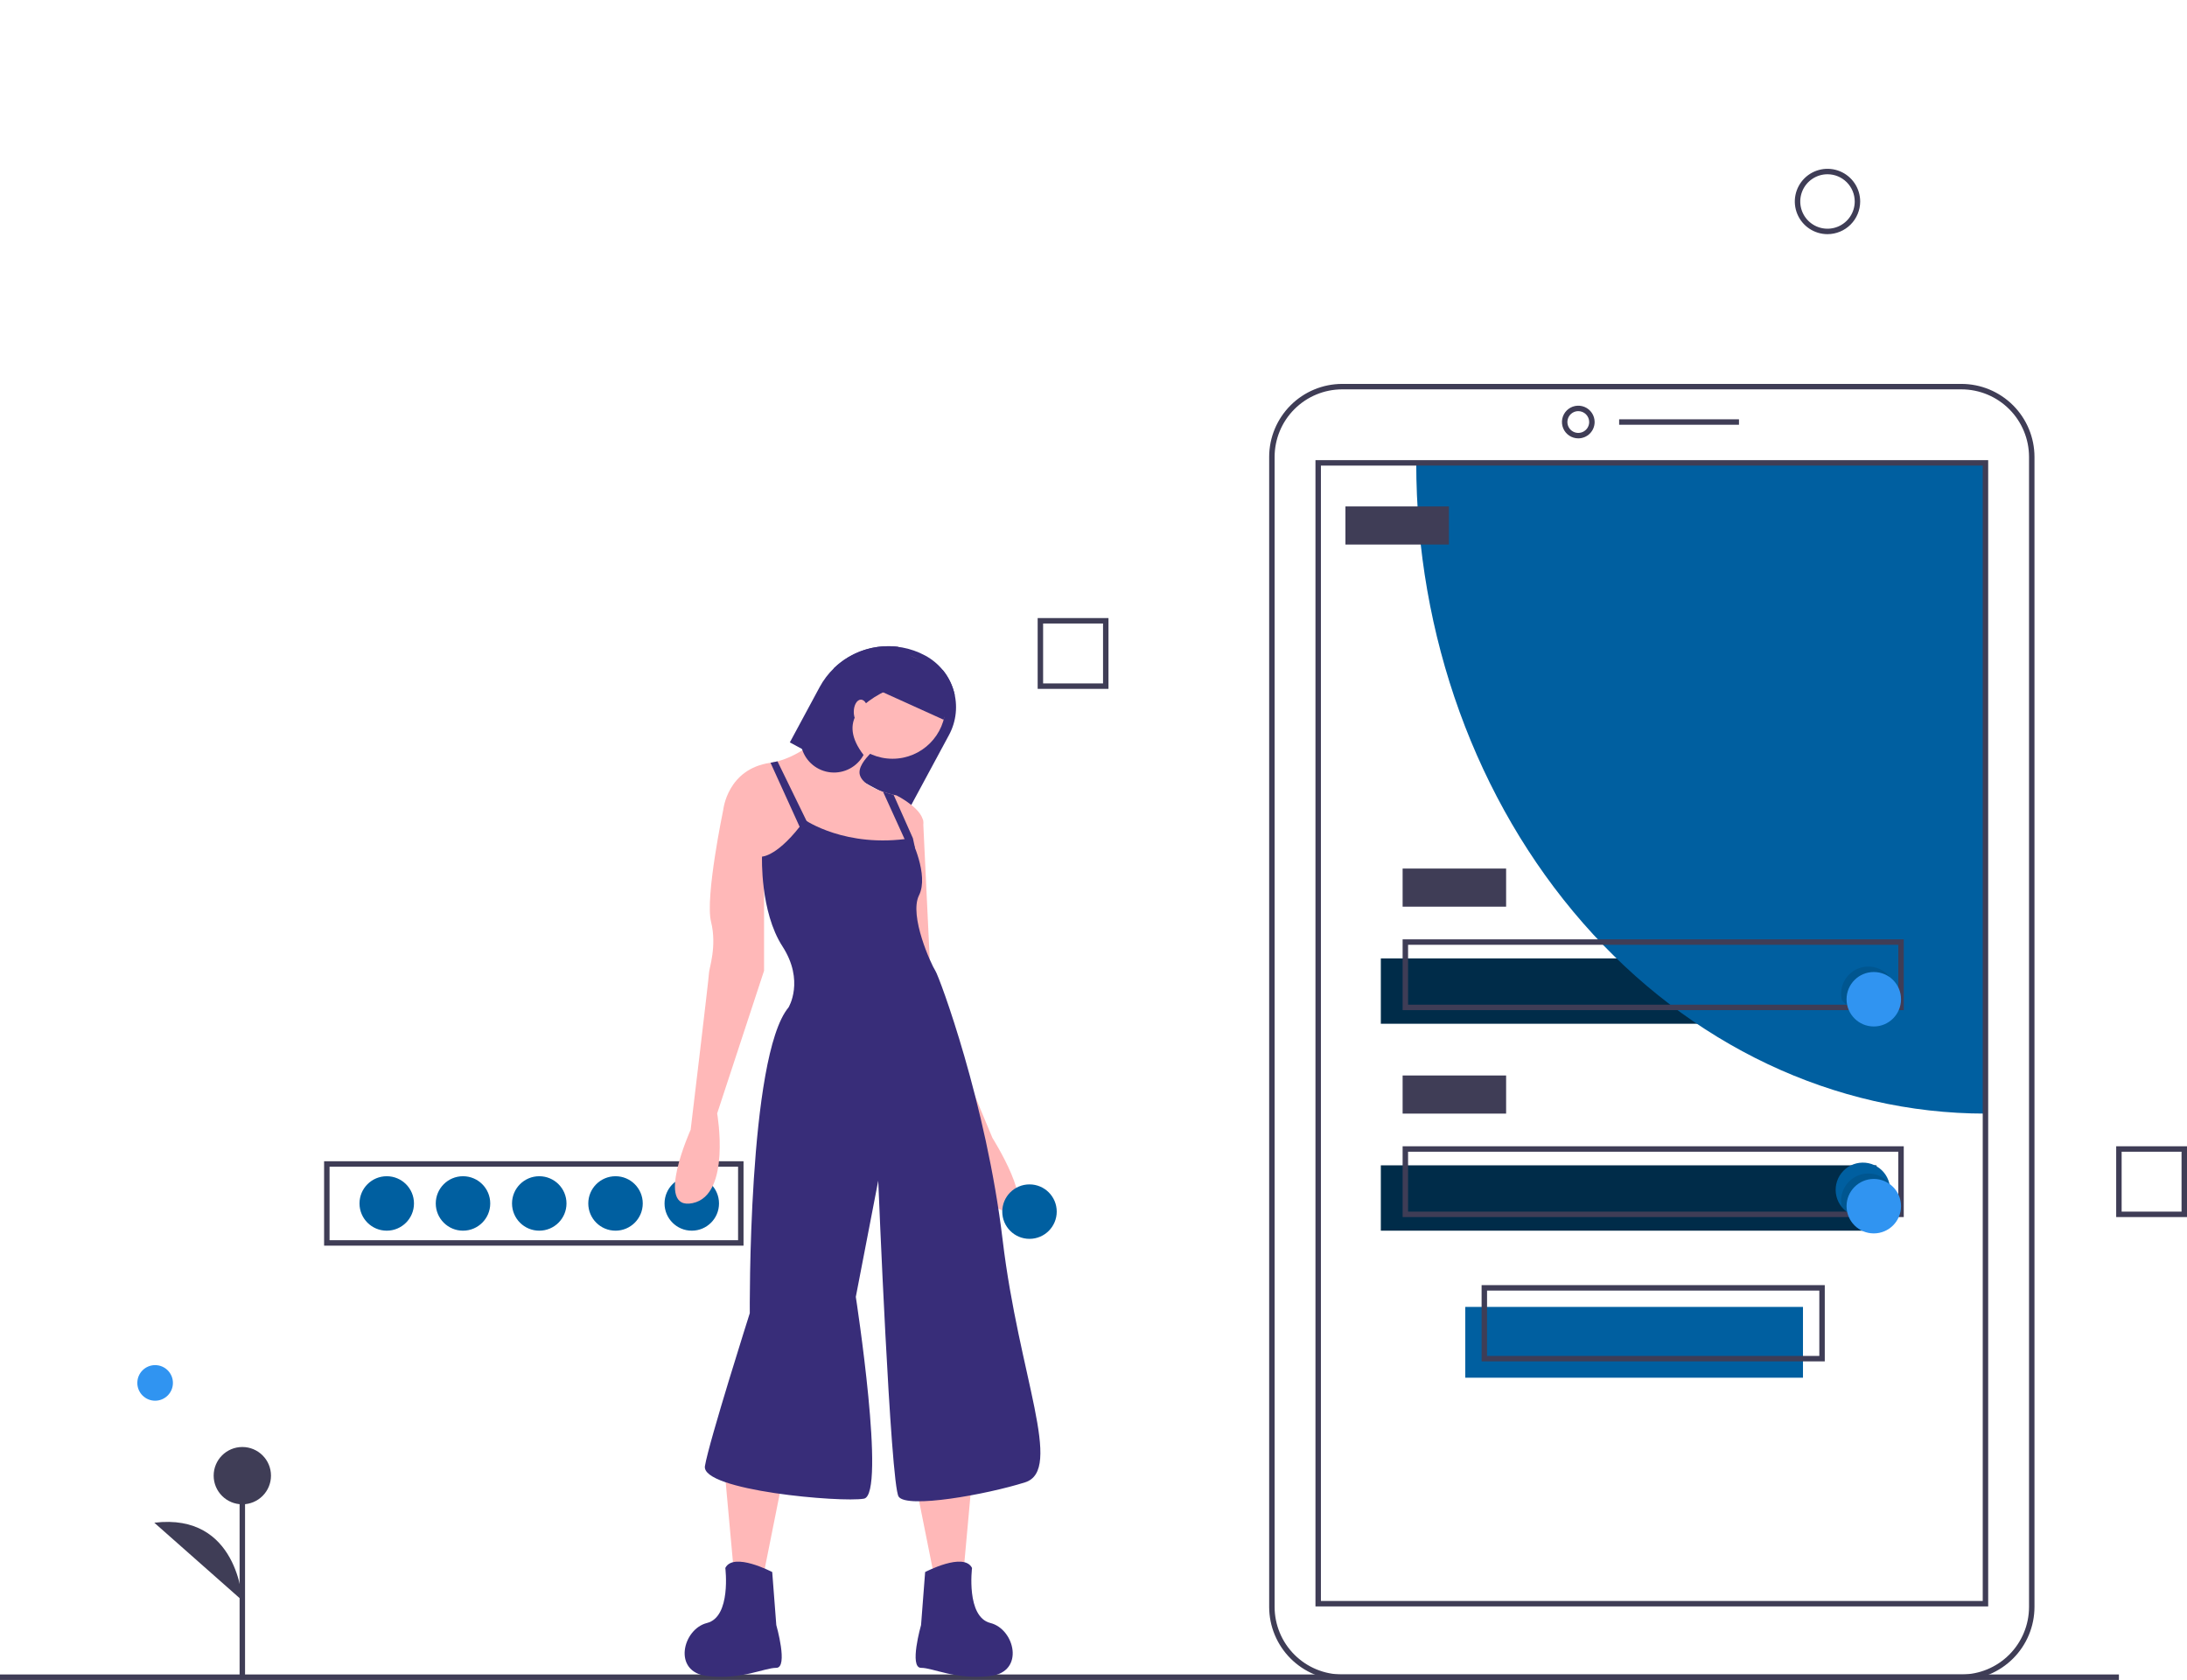 <svg width="803" height="617" viewBox="0 0 803 617" fill="none" xmlns="http://www.w3.org/2000/svg">
<path d="M273 457.5H119V426.5H273V457.5ZM121 455.5H271V428.5H121V455.5Z" fill="#3F3D56"/>
<path d="M254 452C259.523 452 264 447.523 264 442C264 436.477 259.523 432 254 432C248.477 432 244 436.477 244 442C244 447.523 248.477 452 254 452Z" fill="#005FA0"/>
<path d="M226 452C231.523 452 236 447.523 236 442C236 436.477 231.523 432 226 432C220.477 432 216 436.477 216 442C216 447.523 220.477 452 226 452Z" fill="#005FA0"/>
<path d="M198 452C203.523 452 208 447.523 208 442C208 436.477 203.523 432 198 432C192.477 432 188 436.477 188 442C188 447.523 192.477 452 198 452Z" fill="#005FA0"/>
<path d="M170 452C175.523 452 180 447.523 180 442C180 436.477 175.523 432 170 432C164.477 432 160 436.477 160 442C160 447.523 164.477 452 170 452Z" fill="#005FA0"/>
<path d="M142 452C147.523 452 152 447.523 152 442C152 436.477 147.523 432 142 432C136.477 432 132 436.477 132 442C132 447.523 136.477 452 142 452Z" fill="#005FA0"/>
<path d="M662 480H538V506H662V480Z" fill="#005FA0"/>
<path d="M689 352H507V376H689V352Z" fill="#002C49"/>
<path d="M778 615H0V617H778V615Z" fill="#3F3D56"/>
<path d="M720.186 617H492.814C485.705 616.992 478.89 614.164 473.863 609.137C468.836 604.11 466.008 597.295 466 590.186V167.814C466.008 160.705 468.836 153.89 473.863 148.863C478.89 143.836 485.705 141.008 492.814 141H720.186C727.295 141.008 734.11 143.836 739.137 148.863C744.164 153.89 746.992 160.705 747 167.814V590.186C746.992 597.295 744.164 604.11 739.137 609.137C734.11 614.164 727.295 616.992 720.186 617V617ZM492.814 143C486.236 143.007 479.928 145.624 475.276 150.276C470.624 154.928 468.007 161.236 468 167.814V590.186C468.007 596.764 470.624 603.072 475.276 607.724C479.928 612.376 486.236 614.993 492.814 615H720.186C726.764 614.993 733.072 612.376 737.724 607.724C742.376 603.072 744.993 596.764 745 590.186V167.814C744.993 161.236 742.376 154.928 737.724 150.276C733.072 145.624 726.764 143.007 720.186 143H492.814Z" fill="#3F3D56"/>
<path d="M579.5 161C578.313 161 577.153 160.648 576.167 159.989C575.18 159.33 574.411 158.392 573.957 157.296C573.503 156.2 573.384 154.993 573.615 153.829C573.847 152.666 574.418 151.596 575.257 150.757C576.096 149.918 577.166 149.347 578.329 149.115C579.493 148.884 580.7 149.003 581.796 149.457C582.892 149.911 583.83 150.68 584.489 151.667C585.148 152.653 585.5 153.813 585.5 155C585.498 156.591 584.866 158.116 583.741 159.241C582.616 160.366 581.091 160.998 579.5 161V161ZM579.5 151C578.709 151 577.936 151.235 577.278 151.674C576.62 152.114 576.107 152.738 575.805 153.469C575.502 154.2 575.422 155.004 575.577 155.78C575.731 156.556 576.112 157.269 576.672 157.828C577.231 158.388 577.944 158.769 578.72 158.923C579.496 159.077 580.3 158.998 581.031 158.696C581.762 158.393 582.386 157.88 582.826 157.222C583.265 156.564 583.5 155.791 583.5 155C583.499 153.939 583.077 152.923 582.327 152.173C581.577 151.423 580.561 151.001 579.5 151V151Z" fill="#3F3D56"/>
<path d="M638.5 154H594.5V156H638.5V154Z" fill="#3F3D56"/>
<path d="M729 170V409C673.571 408.997 620.412 383.816 581.217 338.995C542.023 294.175 520.002 233.386 520 170H729Z" fill="#005FA0"/>
<path d="M730 590H483V169H730V590ZM485 588H728V171H485V588Z" fill="#3F3D56"/>
<path d="M532 186H494V200H532V186Z" fill="#3F3D56"/>
<path d="M553 319H515V333H553V319Z" fill="#3F3D56"/>
<path d="M699 371H515V345H699V371ZM517 369H697V347H517V369Z" fill="#3F3D56"/>
<path d="M689 428H507V452H689V428Z" fill="#002C49"/>
<path d="M553 395H515V409H553V395Z" fill="#3F3D56"/>
<path d="M699 447H515V421H699V447ZM517 445H697V423H517V445Z" fill="#3F3D56"/>
<path d="M670 500H544V472H670V500ZM546 498H668V474H546V498Z" fill="#3F3D56"/>
<path d="M694 361C694 363.059 693.364 365.067 692.18 366.751C690.996 368.435 689.321 369.713 687.384 370.41C685.447 371.106 683.342 371.188 681.356 370.644C679.371 370.1 677.601 368.957 676.29 367.37L676.28 367.36C675.324 366.2 674.642 364.84 674.284 363.381C673.926 361.921 673.902 360.4 674.213 358.929C674.524 357.459 675.162 356.078 676.081 354.888C676.999 353.699 678.174 352.732 679.517 352.059C680.861 351.386 682.339 351.024 683.842 351.001C685.344 350.978 686.833 351.294 688.197 351.925C689.56 352.557 690.764 353.487 691.719 354.648C692.673 355.809 693.354 357.17 693.71 358.63C693.71 358.631 693.71 358.633 693.711 358.634C693.711 358.635 693.712 358.636 693.713 358.637C693.714 358.638 693.715 358.639 693.716 358.639C693.717 358.64 693.719 358.64 693.72 358.64C693.905 359.413 693.999 360.205 694 361V361Z" fill="#005FA0"/>
<path opacity="0.1" d="M694 361C694 363.059 693.364 365.067 692.18 366.751C690.996 368.435 689.321 369.713 687.384 370.41C685.447 371.106 683.342 371.188 681.356 370.644C679.371 370.1 677.601 368.957 676.29 367.37L676.28 367.36C676.095 366.587 676.001 365.795 676 365C676 362.941 676.636 360.933 677.82 359.249C679.004 357.565 680.679 356.287 682.616 355.59C684.553 354.893 686.658 354.811 688.644 355.356C690.629 355.9 692.399 357.043 693.71 358.63C693.71 358.631 693.71 358.633 693.711 358.634C693.711 358.635 693.712 358.636 693.713 358.637C693.714 358.638 693.715 358.639 693.716 358.639C693.717 358.64 693.719 358.64 693.72 358.64C693.905 359.413 693.999 360.205 694 361V361Z" fill="black"/>
<path d="M688 377C693.523 377 698 372.523 698 367C698 361.477 693.523 357 688 357C682.477 357 678 361.477 678 367C678 372.523 682.477 377 688 377Z" fill="#3094F1"/>
<path d="M694 437C694 439.059 693.364 441.067 692.18 442.751C690.996 444.435 689.321 445.713 687.384 446.41C685.447 447.106 683.342 447.188 681.356 446.644C679.371 446.1 677.601 444.957 676.29 443.37L676.28 443.36C675.324 442.2 674.642 440.84 674.284 439.381C673.926 437.921 673.902 436.4 674.213 434.929C674.524 433.459 675.162 432.078 676.081 430.888C676.999 429.699 678.174 428.732 679.517 428.059C680.861 427.386 682.339 427.024 683.842 427.001C685.344 426.978 686.833 427.294 688.197 427.925C689.56 428.557 690.764 429.487 691.719 430.648C692.673 431.809 693.354 433.17 693.71 434.63C693.71 434.631 693.71 434.633 693.711 434.634C693.711 434.635 693.712 434.636 693.713 434.637C693.714 434.638 693.715 434.639 693.716 434.639C693.717 434.64 693.719 434.64 693.72 434.64C693.905 435.413 693.999 436.205 694 437V437Z" fill="#005FA0"/>
<path opacity="0.1" d="M694 437C694 439.059 693.364 441.067 692.18 442.751C690.996 444.435 689.321 445.713 687.384 446.41C685.447 447.106 683.342 447.188 681.356 446.644C679.371 446.1 677.601 444.957 676.29 443.37L676.28 443.36C676.095 442.587 676.001 441.795 676 441C676 438.941 676.636 436.933 677.82 435.249C679.004 433.565 680.679 432.287 682.616 431.59C684.553 430.893 686.658 430.811 688.644 431.356C690.629 431.9 692.399 433.043 693.71 434.63C693.71 434.631 693.71 434.633 693.711 434.634C693.711 434.635 693.712 434.636 693.713 434.637C693.714 434.638 693.715 434.639 693.716 434.639C693.717 434.64 693.719 434.64 693.72 434.64C693.905 435.413 693.999 436.205 694 437V437Z" fill="black"/>
<path d="M688 453C693.523 453 698 448.523 698 443C698 437.477 693.523 433 688 433C682.477 433 678 437.477 678 443C678 448.523 682.477 453 688 453Z" fill="#3094F1"/>
<path d="M671 86C668.627 86 666.307 85.296 664.333 83.978C662.36 82.659 660.822 80.785 659.913 78.592C659.005 76.4 658.768 73.987 659.231 71.659C659.694 69.331 660.836 67.193 662.515 65.515C664.193 63.837 666.331 62.694 668.659 62.231C670.987 61.768 673.4 62.005 675.592 62.913C677.785 63.822 679.659 65.36 680.978 67.333C682.296 69.307 683 71.627 683 74C682.996 77.181 681.731 80.232 679.481 82.481C677.232 84.731 674.182 85.996 671 86V86ZM671 64C669.022 64 667.089 64.587 665.444 65.685C663.8 66.784 662.518 68.346 661.761 70.173C661.004 72 660.806 74.011 661.192 75.951C661.578 77.891 662.53 79.673 663.929 81.071C665.327 82.47 667.109 83.422 669.049 83.808C670.989 84.194 673 83.996 674.827 83.239C676.654 82.482 678.216 81.2 679.315 79.556C680.414 77.911 681 75.978 681 74C680.997 71.349 679.942 68.807 678.068 66.932C676.193 65.058 673.651 64.003 671 64V64Z" fill="#3F3D56"/>
<path d="M407 253H381V227H407V253ZM383 251H405V229H383V251Z" fill="#3F3D56"/>
<path d="M803 447H777V421H803V447ZM779 445H801V423H779V445Z" fill="#3F3D56"/>
<path d="M290.003 272.666L294.464 275.069L309.647 283.252L334.157 296.458L348.441 269.956C349.786 267.466 350.627 264.735 350.915 261.92C351.204 259.104 350.934 256.26 350.122 253.548C349.31 250.837 347.971 248.313 346.182 246.12C344.393 243.927 342.189 242.108 339.697 240.767C334.37 237.891 328.267 236.779 322.268 237.593C316.269 238.407 310.683 241.105 306.315 245.297L306.308 245.304C304.159 247.368 302.345 249.755 300.933 252.379L290.003 272.666Z" fill="#382D79"/>
<path d="M356.9 542.937L353.906 575.876L342.676 577.373L335.19 539.942L356.9 542.937Z" fill="#FFB8B8"/>
<path d="M339.682 577.373C339.682 577.373 353.906 569.887 356.9 575.876C356.9 575.876 354.654 593.843 363.638 596.089C372.621 598.335 376.364 614.056 363.638 615.554C350.911 617.051 342.676 612.559 338.184 612.559C333.693 612.559 338.184 596.838 338.184 596.838L339.682 577.373Z" fill="#382D79"/>
<path d="M266.316 542.937L269.311 575.876L280.54 577.373L288.026 539.942L266.316 542.937Z" fill="#FFB8B8"/>
<path d="M283.535 577.373C283.535 577.373 269.311 569.887 266.316 575.876C266.316 575.876 268.562 593.843 259.578 596.089C250.595 598.335 246.852 614.056 259.578 615.554C272.305 617.051 280.54 612.559 285.032 612.559C289.524 612.559 285.032 596.838 285.032 596.838L283.535 577.373Z" fill="#382D79"/>
<path d="M327.704 278.67C338.453 278.67 347.168 269.956 347.168 259.206C347.168 248.456 338.453 239.742 327.704 239.742C316.954 239.742 308.239 248.456 308.239 259.206C308.239 269.956 316.954 278.67 327.704 278.67Z" fill="#FFB8B8"/>
<path d="M265.567 297.386L281.289 322.091L300.004 320.594L330.698 322.84C330.698 322.84 333.595 317.045 335.961 311.408C337.256 308.593 338.252 305.65 338.933 302.627C339.682 297.386 329.201 292.146 329.201 292.146C329.201 292.146 328.789 292.071 328.1 291.906C327.187 291.689 325.779 291.33 324.237 290.806C320.756 289.623 316.571 287.617 315.725 284.659C314.228 279.419 325.458 271.933 325.458 271.933L311.982 259.206C311.982 259.206 300.012 275.833 285.473 279.621C284.631 279.844 283.776 280.019 282.913 280.145C282.868 280.153 282.831 280.16 282.786 280.168C267.065 282.414 265.567 297.386 265.567 297.386Z" fill="#FFB8B8"/>
<path d="M273.802 290.648L265.567 297.386C265.567 297.386 258.83 329.577 261.076 338.561C263.322 347.544 260.327 355.779 260.327 357.276C260.327 358.774 253.589 414.921 253.589 414.921C253.589 414.921 240.114 444.866 254.338 441.872C268.562 438.877 263.322 408.932 263.322 408.932L280.54 356.528V312.359L273.802 290.648Z" fill="#FFB8B8"/>
<path d="M332.944 296.638L338.933 301.129L341.927 364.014L364.386 417.916C364.386 417.916 380.856 444.118 370.375 444.866C359.895 445.615 353.157 417.916 353.157 417.916L332.944 366.26L329.949 316.102L332.944 296.638Z" fill="#FFB8B8"/>
<path d="M295.513 301.129C295.513 301.129 310.485 311.61 334.441 307.867C334.441 307.867 341.179 321.342 337.436 328.829C333.693 336.315 341.928 354.282 343.425 356.528C344.922 358.774 362.141 405.189 368.13 455.347C374.119 505.505 390.589 539.942 376.365 544.434C362.141 548.926 332.944 554.166 329.95 549.674C326.955 545.182 322.463 433.637 322.463 433.637L314.228 476.309C314.228 476.309 325.458 548.926 317.223 550.423C308.988 551.92 257.333 547.428 258.83 538.445C260.327 529.461 275.3 482.298 275.3 482.298C275.3 482.298 274.551 387.97 289.524 370.003C289.524 370.003 295.513 360.271 287.278 347.544C279.043 334.818 279.791 314.605 279.791 314.605C279.791 314.605 285.78 314.605 295.513 301.129Z" fill="#382D79"/>
<path d="M282.913 280.145L295.513 307.867L298.507 306.37L285.473 279.621L282.913 280.145Z" fill="#382D79"/>
<path d="M324.237 290.806L333.693 311.61L335.961 311.408L335.19 307.867L328.1 291.906C327.187 291.689 325.779 291.33 324.237 290.806Z" fill="#382D79"/>
<path d="M294.464 275.07C295.184 277.385 296.572 279.437 298.452 280.968C300.333 282.5 302.624 283.442 305.038 283.677C307.452 283.912 309.881 283.429 312.022 282.29C314.163 281.15 315.92 279.404 317.073 277.27C307.603 264.888 315.726 257.11 331.11 251.226C332.269 249.075 332.761 246.628 332.525 244.196C332.29 241.765 331.335 239.458 329.785 237.571C325.544 237.028 321.236 237.441 317.176 238.777C313.115 240.114 309.404 242.341 306.315 245.297L306.308 245.304L295.378 265.577C294.599 267.018 294.118 268.6 293.961 270.231C293.804 271.861 293.975 273.506 294.464 275.07V275.07Z" fill="#382D79"/>
<path d="M316.1 265.944C317.547 265.944 318.72 263.933 318.72 261.452C318.72 258.971 317.547 256.96 316.1 256.96C314.653 256.96 313.48 258.971 313.48 261.452C313.48 263.933 314.653 265.944 316.1 265.944Z" fill="#FFB8B8"/>
<path d="M323.908 254.123L346.412 264.319L350.537 255.216C349.826 251.889 348.338 248.777 346.195 246.135L330.706 239.12L323.908 254.123Z" fill="#382D79"/>
<path d="M378 455C383.523 455 388 450.523 388 445C388 439.477 383.523 435 378 435C372.477 435 368 439.477 368 445C368 450.523 372.477 455 378 455Z" fill="#005FA0"/>
<path d="M56.956 514.447C60.566 514.447 63.492 511.521 63.492 507.911C63.492 504.302 60.566 501.376 56.956 501.376C53.347 501.376 50.421 504.302 50.421 507.911C50.421 511.521 53.347 514.447 56.956 514.447Z" fill="#3094F1"/>
<path d="M89.975 541.973H87.975V616.384H89.975V541.973Z" fill="#3F3D56"/>
<path d="M88.975 552.495C94.787 552.495 99.498 547.784 99.498 541.973C99.498 536.161 94.787 531.45 88.975 531.45C83.164 531.45 78.452 536.161 78.452 541.973C78.452 547.784 83.164 552.495 88.975 552.495Z" fill="#3F3D56"/>
<path d="M88.975 587.834C88.975 587.834 87.472 555.502 56.655 559.26Z" fill="#3F3D56"/>
</svg>
